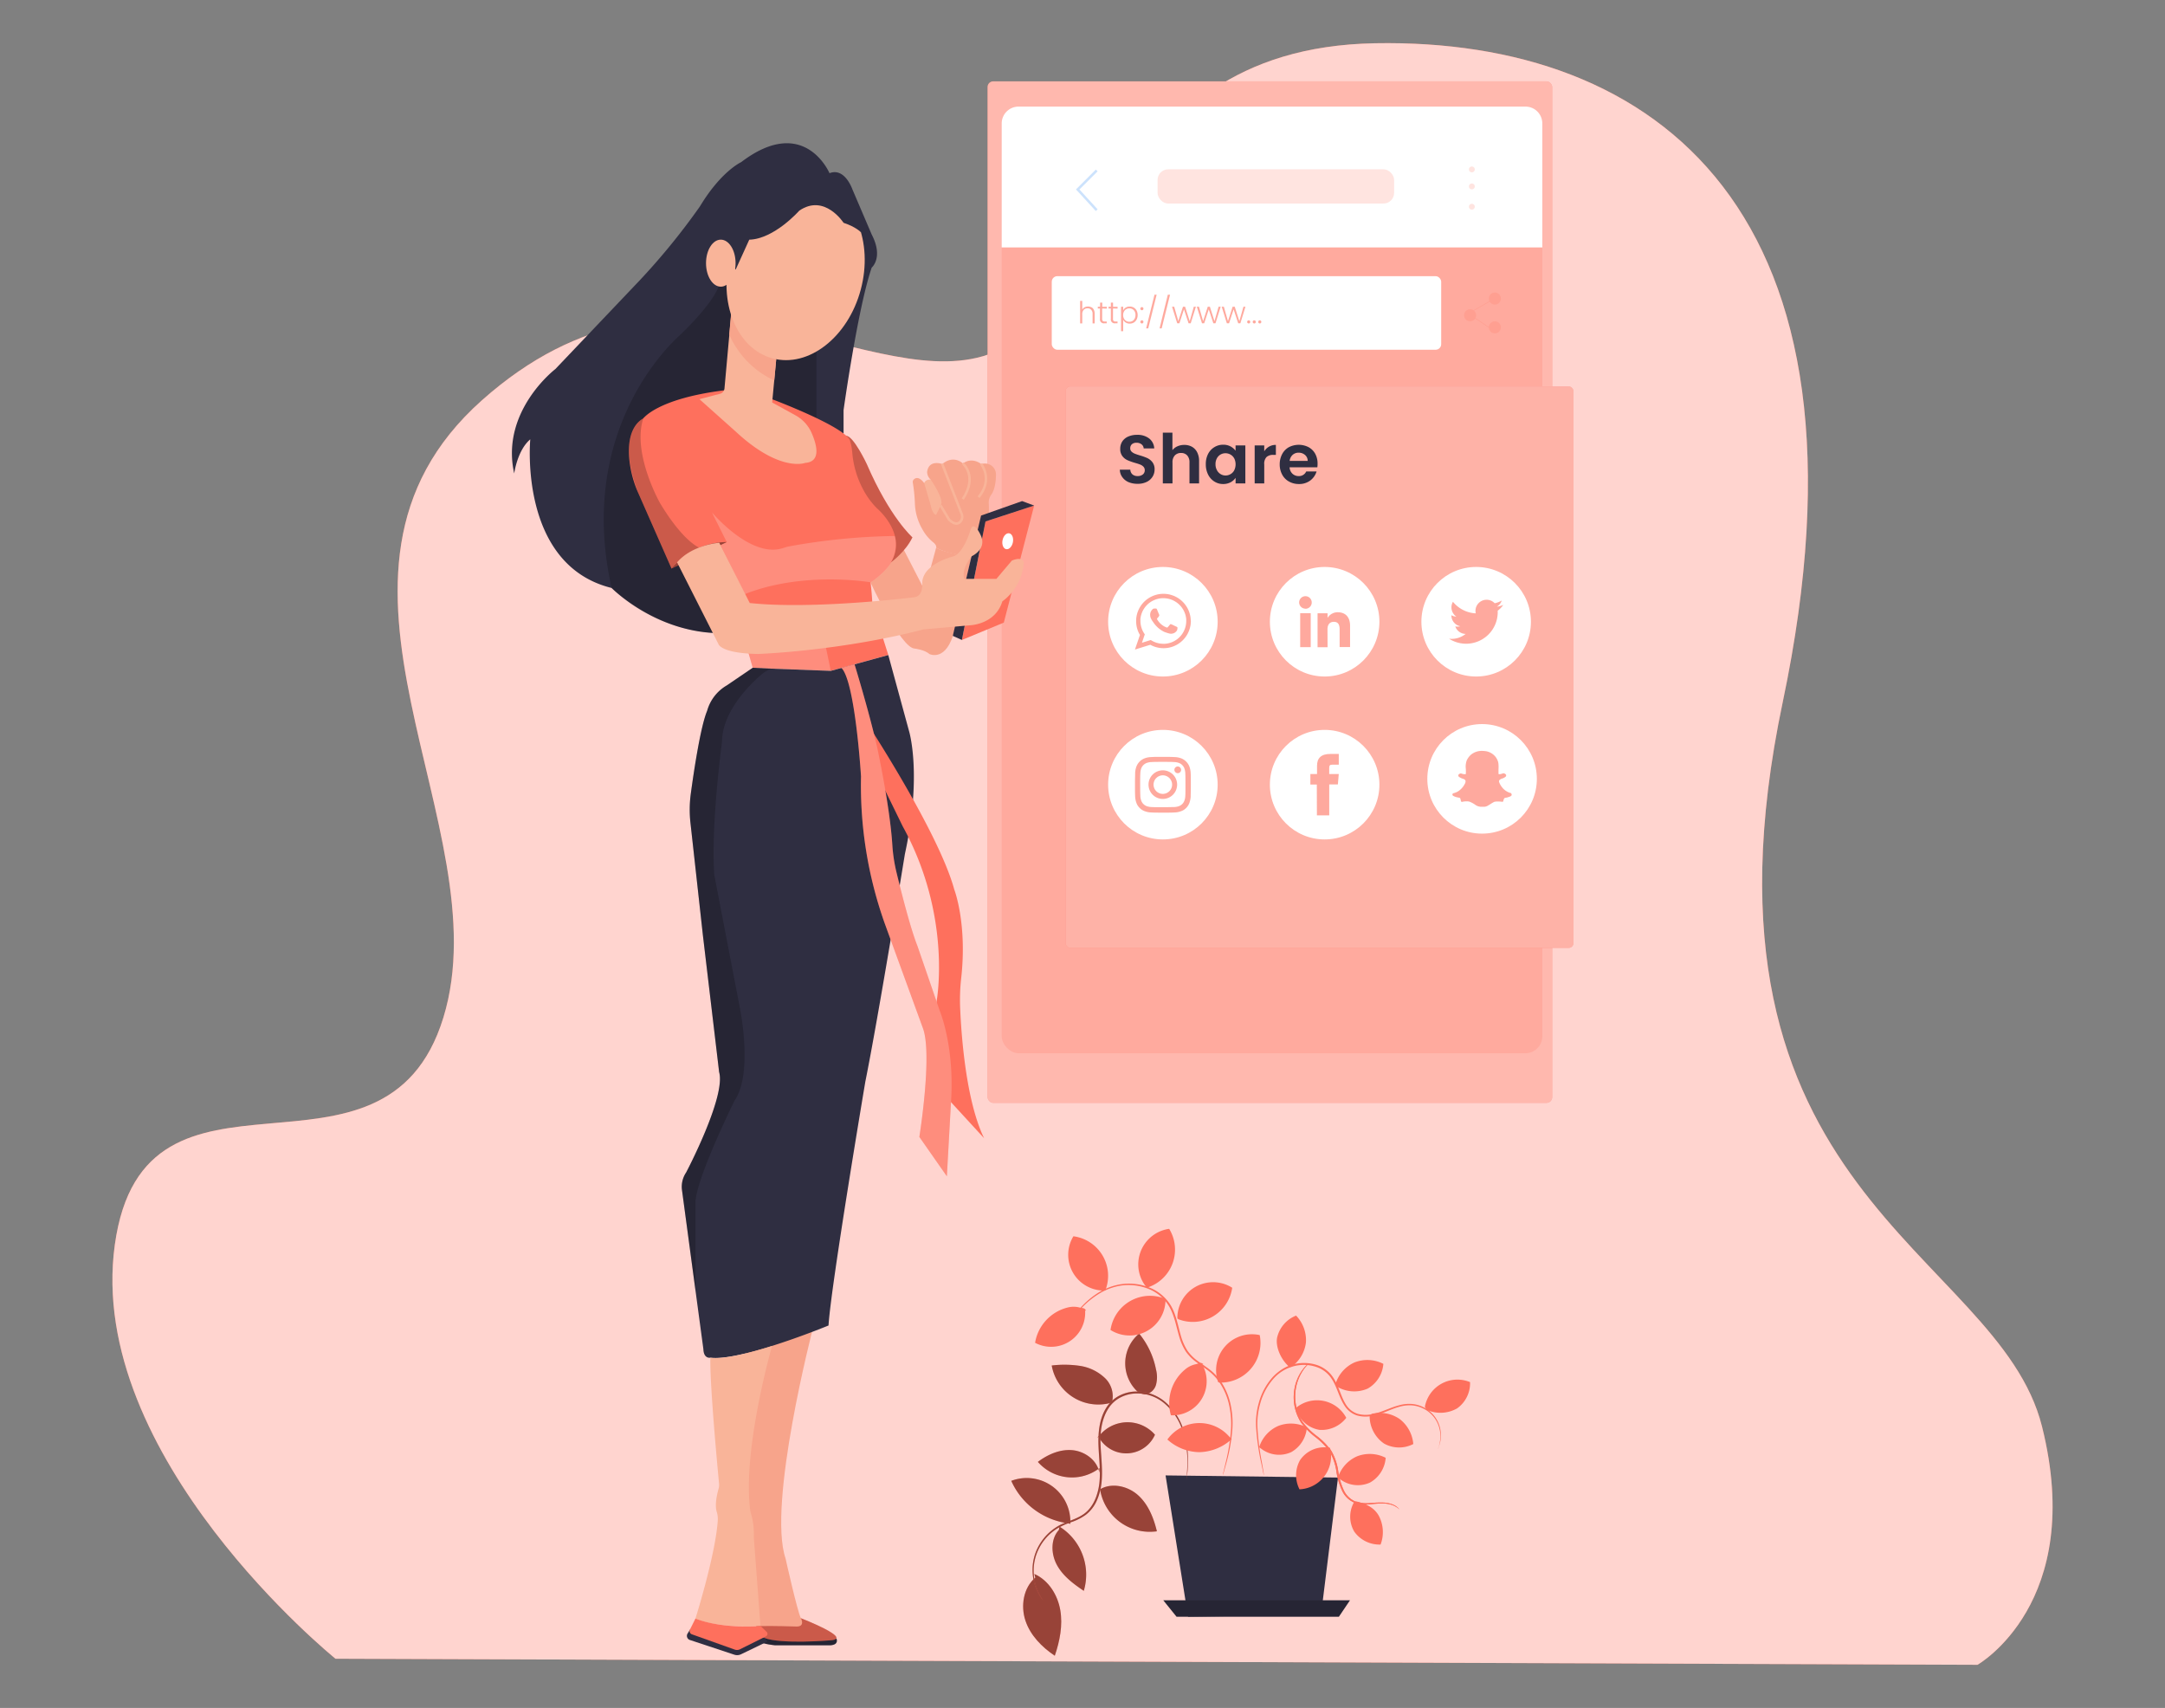  <!DOCTYPE svg PUBLIC "-//W3C//DTD SVG 1.1//EN" "http://www.w3.org/Graphics/SVG/1.1/DTD/svg11.dtd">
<svg id="e106b807-45cb-4ead-a64e-d92572e06d5d" data-name="Layer 1" xmlns="http://www.w3.org/2000/svg" width="865.76" height="682.89" viewBox="0 0 865.76 682.89">
<rect x="0" y="0" width="865.76" height="682.89" fill="#808080" stroke="none"/>
<defs>
<style xmlns="http://www.w3.org/1999/xhtml">*, ::after, ::before { box-sizing: border-box; }
img, svg { vertical-align: middle; }
</style>
<style xmlns="http://www.w3.org/1999/xhtml">*, body, html { -webkit-font-smoothing: antialiased; }
img, svg { max-width: 100%; }
</style>
</defs>
<path d="M134.16,663.21s-100-80.74-88.25-165.51,107.86-14.13,131.39-90.84S114.09,229.94,192.76,160,344,156.57,393,142.44,438.12,19.31,549.9,17.29s204.44,66.61,163,263.42,86,219,103.68,289.65-25.8,95.28-25.8,95.28Z" fill="#fe705d" data-primary="true"/>
<path d="M134.16,663.21s-100-80.74-88.25-165.51,107.86-14.13,131.39-90.84S114.09,229.94,192.76,160,344,156.57,393,142.44,438.12,19.31,549.9,17.29s204.44,66.61,163,263.42,86,219,103.68,289.65-25.8,95.28-25.8,95.28Z" fill="#fff" opacity="0.7"/>
<rect x="394.92" y="32.52" width="225.79" height="408.44" rx="2.28" fill="#fe705d" data-primary="true"/>
<rect x="394.92" y="32.52" width="225.79" height="408.44" rx="2.28" fill="#fff" opacity="0.5"/>
<rect x="400.56" y="42.61" width="216.22" height="378.52" rx="6.85" fill="#fe705d" opacity="0.19" data-primary="true"/>
<rect x="426.12" y="154.49" width="203.09" height="224.51" rx="1.93" fill="#fe705d" data-primary="true"/>
<rect x="426.12" y="154.49" width="203.09" height="224.51" rx="1.93" fill="#fff" opacity="0.46"/>
<path d="M407.33,42.61H610a6.76,6.76,0,0,1,6.76,6.76V98.93a0,0,0,0,1,0,0H400.56a0,0,0,0,1,0,0V49.38A6.76,6.76,0,0,1,407.33,42.61Z" fill="#fff"/>
<rect x="420.59" y="110.42" width="155.73" height="29.42" rx="2.23" fill="#fff"/>
<circle cx="587.88" cy="126.05" r="2.42" fill="#fe705d" opacity="0.19" data-primary="true"/>
<circle cx="597.78" cy="119.37" r="2.42" fill="#fe705d" opacity="0.19" data-primary="true"/>
<circle cx="597.78" cy="130.88" r="2.42" fill="#fe705d" opacity="0.19" data-primary="true"/>
<g opacity="0.19">
<polygon points="589.41 124.24 589.28 124.02 595.6 120.4 595.73 120.62 589.41 124.24" fill="#fe705d" data-primary="true"/>
</g>
<g opacity="0.19">
<polygon points="595.3 130.99 589.89 127.36 590.03 127.15 595.44 130.78 595.3 130.99" fill="#fe705d" data-primary="true"/>
</g>
<path d="M451.34,192.79a5.92,5.92,0,0,1-2.53-2,5.19,5.19,0,0,1-1-3H452a2.62,2.62,0,0,0,.84,1.87,3,3,0,0,0,2.06.68,3.17,3.17,0,0,0,2.11-.64,2.1,2.1,0,0,0,.77-1.69,2,2,0,0,0-.52-1.4,3.74,3.74,0,0,0-1.3-.86c-.52-.21-1.24-.44-2.15-.7a22.13,22.13,0,0,1-3-1.08,5.26,5.26,0,0,1-2-1.62,4.58,4.58,0,0,1-.84-2.89,5.22,5.22,0,0,1,.85-3,5.42,5.42,0,0,1,2.39-1.93,8.62,8.62,0,0,1,3.51-.67,7.58,7.58,0,0,1,4.8,1.44,5.33,5.33,0,0,1,2.05,4h-4.22a2.22,2.22,0,0,0-.84-1.63,3.14,3.14,0,0,0-2.07-.64,2.65,2.65,0,0,0-1.79.57,2.11,2.11,0,0,0-.68,1.68,1.72,1.72,0,0,0,.51,1.27,3.87,3.87,0,0,0,1.26.82c.5.21,1.21.45,2.13.73a22.7,22.7,0,0,1,3,1.09,5.61,5.61,0,0,1,2,1.65,4.61,4.61,0,0,1,.84,2.88,5.36,5.36,0,0,1-.79,2.84,5.61,5.61,0,0,1-2.33,2.1,7.94,7.94,0,0,1-3.64.78A9.22,9.22,0,0,1,451.34,192.79Z" fill="#2f2e41" data-secondary="true"/>
<path d="M476.65,178.63a5.28,5.28,0,0,1,2.09,2.22,7.53,7.53,0,0,1,.76,3.52v8.91h-3.84V184.9a4,4,0,0,0-.9-2.79,3.25,3.25,0,0,0-2.47-1,3.33,3.33,0,0,0-2.51,1,3.92,3.92,0,0,0-.91,2.79v8.38H465V173h3.84v7a5,5,0,0,1,2-1.55,6.58,6.58,0,0,1,2.74-.56A6.21,6.21,0,0,1,476.65,178.63Z" fill="#2f2e41" data-secondary="true"/>
<path d="M483.07,181.55a6.78,6.78,0,0,1,2.5-2.74,6.62,6.62,0,0,1,3.52-1,6.15,6.15,0,0,1,3,.69,6.08,6.08,0,0,1,2,1.72V178.1H498v15.18H494.1v-2.22a5.72,5.72,0,0,1-2,1.77,6.33,6.33,0,0,1-3,.7,6.42,6.42,0,0,1-3.49-1,6.9,6.9,0,0,1-2.5-2.78,9,9,0,0,1-.92-4.13A8.82,8.82,0,0,1,483.07,181.55Zm10.48,1.74a3.76,3.76,0,0,0-1.48-1.53,3.9,3.9,0,0,0-2-.54,3.83,3.83,0,0,0-3.43,2,4.72,4.72,0,0,0-.57,2.37,4.84,4.84,0,0,0,.57,2.4,4,4,0,0,0,1.48,1.58,3.79,3.79,0,0,0,1.95.55,3.9,3.9,0,0,0,2-.54,3.76,3.76,0,0,0,1.48-1.53,5.51,5.51,0,0,0,0-4.8Z" fill="#2f2e41" data-secondary="true"/>
<path d="M507.49,178.57a5.31,5.31,0,0,1,2.72-.69v4h-1a3.87,3.87,0,0,0-2.73.85,3.91,3.91,0,0,0-.92,3v7.56h-3.83V178.1h3.83v2.36A5.32,5.32,0,0,1,507.49,178.57Z" fill="#2f2e41" data-secondary="true"/>
<path d="M526.79,186.84h-11.1a3.76,3.76,0,0,0,1.16,2.58,3.53,3.53,0,0,0,2.49.93,3.13,3.13,0,0,0,3-1.84h4.14a7,7,0,0,1-2.52,3.61,7.39,7.39,0,0,1-4.58,1.41,7.9,7.9,0,0,1-3.93-1,6.71,6.71,0,0,1-2.71-2.75,8.44,8.44,0,0,1-1-4.11,8.61,8.61,0,0,1,1-4.14,6.76,6.76,0,0,1,2.69-2.74,8.62,8.62,0,0,1,7.85,0,6.65,6.65,0,0,1,2.66,2.65,8,8,0,0,1,.94,3.93A9.41,9.41,0,0,1,526.79,186.84Zm-3.86-2.57a3.05,3.05,0,0,0-1.07-2.37,3.78,3.78,0,0,0-2.55-.9,3.47,3.47,0,0,0-2.4.87,3.78,3.78,0,0,0-1.19,2.4Z" fill="#2f2e41" data-secondary="true"/>
<circle cx="465.03" cy="248.59" r="21.9" fill="#fff"/>
<circle cx="529.71" cy="248.59" r="21.9" fill="#fff"/>
<circle cx="590.3" cy="248.59" r="21.9" fill="#fff"/>
<circle cx="465.03" cy="313.73" r="21.9" fill="#fff"/>
<circle cx="529.71" cy="313.73" r="21.9" fill="#fff"/>
<circle cx="592.67" cy="311.41" r="21.9" fill="#fff"/>
<polyline points="438.56 68.15 430.96 75.75 438.56 84.03" fill="none" stroke="#0071f2" stroke-miterlimit="10" opacity="0.2"/>
<rect x="462.9" y="67.7" width="94.59" height="13.68" rx="4.24" fill="#fe705d" opacity="0.19" data-primary="true"/>
<circle cx="588.58" cy="67.74" r="1.17" fill="#fe705d" opacity="0.19" data-primary="true"/>
<circle cx="588.58" cy="74.54" r="1.17" fill="#fe705d" opacity="0.19" data-primary="true"/>
<circle cx="588.58" cy="82.65" r="1.17" fill="#fe705d" opacity="0.19" data-primary="true"/>
<g opacity="0.6">
<path d="M476.17,248a10.93,10.93,0,0,0-21.84-.2v.48a10.78,10.78,0,0,0,1.52,5.61l-2,5.82L460,257.8a10.92,10.92,0,0,0,16.21-9.49A1.41,1.41,0,0,0,476.17,248Zm-10.92,9.4a9.15,9.15,0,0,1-5.07-1.51L456.65,257l1.14-3.38a9.12,9.12,0,0,1-1.74-5.35,6.61,6.61,0,0,1,0-.89,9.2,9.2,0,0,1,18.31.18v.71A9.13,9.13,0,0,1,465.25,257.42Z" fill="#fe705d" fill-rule="evenodd" data-primary="true"/>
<path d="M470.26,250.49c-.28-.14-1.58-.78-1.84-.87s-.41-.13-.6.14a12.1,12.1,0,0,1-.85,1,.44.44,0,0,1-.58.07,7,7,0,0,1-2.15-1.32,7.76,7.76,0,0,1-1.49-1.84.4.4,0,0,1,.1-.54h0c.13-.12.27-.31.4-.46l.11-.14a3.07,3.07,0,0,0,.17-.31.55.55,0,0,0,0-.47c-.07-.13-.61-1.44-.83-2s-.45-.44-.61-.44h-.51a1,1,0,0,0-.72.34,2.94,2.94,0,0,0-.93,2.21,3.51,3.51,0,0,0,.13.91,5.88,5.88,0,0,0,1,1.84,11.07,11.07,0,0,0,4.57,4.06c2.73,1,2.73.69,3.23.65a2.66,2.66,0,0,0,1.8-1.26,2.3,2.3,0,0,0,.16-1.27A1.42,1.42,0,0,0,470.26,250.49Z" fill="#fe705d" fill-rule="evenodd" data-primary="true"/>
</g>
<path d="M526.62,326h4.93V313.63H535l.36-4.15h-3.82v-2.36c0-1,.21-1.37,1.15-1.37h2.67v-4.3H532c-3.68,0-5.33,1.63-5.33,4.73v3.3H524v4.2h2.58Z" fill="#fe705d" opacity="0.6" data-primary="true"/>
<g opacity="0.6">
<path d="M465,304.62c3,0,3.32,0,4.5.07a6.13,6.13,0,0,1,2,.38,3.73,3.73,0,0,1,2.1,2.11,6.41,6.41,0,0,1,.39,2c.05,1.18.06,1.52.06,4.5s0,3.33-.06,4.5a5.9,5.9,0,0,1-.39,2,3.49,3.49,0,0,1-.83,1.29,3.59,3.59,0,0,1-1.27.83,6.13,6.13,0,0,1-2,.38c-1.18,0-1.53.06-4.5.06s-3.32,0-4.5-.06a6.13,6.13,0,0,1-2-.38,3.71,3.71,0,0,1-2.11-2.12,6.13,6.13,0,0,1-.38-2c-.05-1.17-.07-1.53-.07-4.5s0-3.32.07-4.5a6.13,6.13,0,0,1,.38-2,3.77,3.77,0,0,1,2.11-2.11,6.13,6.13,0,0,1,2-.38c1.18-.06,1.53-.07,4.5-.07m0-2c-3,0-3.41,0-4.59.08a8.09,8.09,0,0,0-2.71.51,5.73,5.73,0,0,0-3.25,3.26,8,8,0,0,0-.52,2.7c0,1.19-.06,1.56-.06,4.59s0,3.4.06,4.59a8.29,8.29,0,0,0,.52,2.7,5.4,5.4,0,0,0,1.29,2,5.33,5.33,0,0,0,2,1.28,7.86,7.86,0,0,0,2.71.52c1.18.06,1.57.07,4.59.07s3.4,0,4.59-.07a7.85,7.85,0,0,0,2.7-.52,5.25,5.25,0,0,0,2-1.28,5.4,5.4,0,0,0,1.29-2,8.62,8.62,0,0,0,.52-2.7c0-1.19.06-1.57.06-4.59s0-3.4-.06-4.59a8.57,8.57,0,0,0-.52-2.7,5.75,5.75,0,0,0-3.26-3.26,8.08,8.08,0,0,0-2.7-.51c-1.19-.06-1.57-.08-4.59-.08" fill="#fe705d" data-primary="true"/>
<path d="M465,308a5.72,5.72,0,1,0,5.72,5.71A5.71,5.71,0,0,0,465,308h0m0,9.42a3.71,3.71,0,1,1,3.71-3.71,3.71,3.71,0,0,1-3.71,3.71h0" fill="#fe705d" data-primary="true"/>
<path d="M472.31,307.8a1.34,1.34,0,1,1-2.68,0,1.33,1.33,0,0,1,1.33-1.34h0a1.34,1.34,0,0,1,1.34,1.32" fill="#fe705d" data-primary="true"/>
</g>
<path d="M579.47,255.38a12.63,12.63,0,0,0,19.44-11.21,9.16,9.16,0,0,0,2.22-2.3,9,9,0,0,1-2.55.7,4.5,4.5,0,0,0,1.95-2.46,8.87,8.87,0,0,1-2.82,1.08,4.45,4.45,0,0,0-7.57,4.05,12.56,12.56,0,0,1-9.12-4.63,4.43,4.43,0,0,0,1.37,5.92,4.53,4.53,0,0,1-2-.55,4.44,4.44,0,0,0,3.56,4.41,4.49,4.49,0,0,1-2,.07,4.45,4.45,0,0,0,4.15,3A8.94,8.94,0,0,1,579.47,255.38Z" fill="#fe705d" opacity="0.6" data-primary="true"/>
<g opacity="0.6">
<rect x="519.93" y="245.18" width="4.21" height="13.57" fill="#fe705d" data-primary="true"/>
<path d="M522,243.41a2.52,2.52,0,1,0-2.49-2.55v0a2.51,2.51,0,0,0,2.49,2.5Z" fill="#fe705d" data-primary="true"/>
<path d="M530.85,251.63c0-1.91.88-3,2.56-3s2.29,1.09,2.29,3v7.09h4.18V250.2c0-3.64-2-5.4-4.94-5.4a4.71,4.71,0,0,0-4.06,2.25v-1.84h-4v13.58h4Z" fill="#fe705d" data-primary="true"/>
</g>
<path d="M604.48,317.24h0a2.87,2.87,0,0,0-.76-.27h0a6.62,6.62,0,0,1-3.13-2.28,6.85,6.85,0,0,1-1.06-1.88h0a.87.87,0,0,1,0-.8h0a2.19,2.19,0,0,1,1.07-.69h0a4.18,4.18,0,0,0,1.45-.75h0a.79.79,0,0,0,.21-.27.17.17,0,0,0,0-.1.5.5,0,0,0,0-.38h0a1.11,1.11,0,0,0-.5-.48h0a1,1,0,0,0-.88-.08h0a6.25,6.25,0,0,1-.77.23h0a1.87,1.87,0,0,1-.88,0,.67.67,0,0,0,0-.2h0v-1.64h0a14.43,14.43,0,0,0-.06-2.63h0a5.86,5.86,0,0,0-2.47-3.66,6.16,6.16,0,0,0-3-1.07h0a10,10,0,0,0-1.1-.06,6.78,6.78,0,0,0-4.12,1.32,6.56,6.56,0,0,0-2,2.63h0a7.43,7.43,0,0,0-.32,3.21h0a16.48,16.48,0,0,1,0,2.11h0a2.86,2.86,0,0,1-1,0h0a5.26,5.26,0,0,1-.8-.23h0a1,1,0,0,0-.79.18h0a.77.77,0,0,0-.42.64v.06h0a.74.74,0,0,0,.26.43l.28.2h0a6.92,6.92,0,0,0,1.63.7h0a1.23,1.23,0,0,1,.73.7,2,2,0,0,1-.3,1.25h0a7.71,7.71,0,0,1-2.46,2.83,6.33,6.33,0,0,1-1.81.83h0a1,1,0,0,0-.65.37v.07a.55.55,0,0,0,.1.51.9.9,0,0,0,.27.21h0a5.94,5.94,0,0,0,1.69.58h0a7.09,7.09,0,0,1,1,.25l.1.3c.1.29.15.64.25,1a.31.31,0,0,0,.24.2.53.53,0,0,0,.39,0h0a6.57,6.57,0,0,1,2.65-.09h0a10.51,10.51,0,0,1,2.49,1.34h0a4.12,4.12,0,0,0,2,.73h0a15.69,15.69,0,0,0,1.68,0h0a3,3,0,0,0,1.33-.46h0c.9-.5,1.7-1.12,2.57-1.51h0a4.29,4.29,0,0,1,1-.12h0a14.28,14.28,0,0,1,2.17.11h.07a.4.4,0,0,0,.26-.14.35.35,0,0,0,.07-.15h0v-.06a3.09,3.09,0,0,1,.41-1.07A.67.67,0,0,1,602,319h0a8.44,8.44,0,0,0,1.72-.48h0a1.56,1.56,0,0,0,.71-.47h0a.51.51,0,0,0-.13-.69h0Z" fill="#fe705d" fill-rule="evenodd" opacity="0.6" data-primary="true"/>
<g opacity="0.6">
<path d="M436.45,122.83a2.23,2.23,0,0,1,.95,1,3.32,3.32,0,0,1,.34,1.58v3.89h-.83v-3.79a2.27,2.27,0,0,0-.55-1.65,1.9,1.9,0,0,0-1.47-.58,2.06,2.06,0,0,0-1.54.61,2.53,2.53,0,0,0-.57,1.79v3.62h-.85v-9h.85v3.49a2.23,2.23,0,0,1,.93-.92,3.05,3.05,0,0,1,2.74,0Z" fill="#fe705d" data-primary="true"/>
<path d="M440.74,123.35v4.12a1.14,1.14,0,0,0,.23.84,1.09,1.09,0,0,0,.81.23h.78v.73h-.91a1.55,1.55,0,0,1-1.78-1.8v-4.12H439v-.72h.92V121h.87v1.66h1.82v.72Z" fill="#fe705d" data-primary="true"/>
<path d="M445.07,123.35v4.12a1.14,1.14,0,0,0,.23.84,1.09,1.09,0,0,0,.81.23h.78v.73H446a1.55,1.55,0,0,1-1.78-1.8v-4.12h-.92v-.72h.92V121h.87v1.66h1.82v.72Z" fill="#fe705d" data-primary="true"/>
<path d="M450.13,123a2.92,2.92,0,0,1,1.64-.44,3.16,3.16,0,0,1,1.62.42,2.89,2.89,0,0,1,1.13,1.19,3.78,3.78,0,0,1,.41,1.79,3.85,3.85,0,0,1-.41,1.8,3,3,0,0,1-1.13,1.21,3.16,3.16,0,0,1-1.62.42,3,3,0,0,1-1.63-.44,2.7,2.7,0,0,1-1-1.12v4.6h-.84v-9.78h.84v1.46A2.71,2.71,0,0,1,450.13,123Zm3.61,1.53a2.3,2.3,0,0,0-.88-.92,2.5,2.5,0,0,0-1.26-.31,2.43,2.43,0,0,0-1.25.33,2.35,2.35,0,0,0-.89.93,2.94,2.94,0,0,0-.33,1.41,2.88,2.88,0,0,0,.33,1.41,2.31,2.31,0,0,0,.89.94,2.43,2.43,0,0,0,1.25.33,2.51,2.51,0,0,0,1.26-.32,2.29,2.29,0,0,0,.88-.94,3,3,0,0,0,.33-1.43A2.93,2.93,0,0,0,453.74,124.51Z" fill="#fe705d" data-primary="true"/>
<path d="M456.2,123.86a.61.61,0,0,1-.18-.45.61.61,0,0,1,.62-.62.57.57,0,0,1,.43.18.59.59,0,0,1,.18.44.61.61,0,0,1-.18.45.57.57,0,0,1-.43.18A.59.59,0,0,1,456.2,123.86Zm0,5.29a.61.61,0,0,1-.18-.45.61.61,0,0,1,.62-.62.57.57,0,0,1,.43.18.59.59,0,0,1,.18.44.61.61,0,0,1-.18.45.57.57,0,0,1-.43.18A.59.59,0,0,1,456.2,129.15Z" fill="#fe705d" data-primary="true"/>
<path d="M462.53,117.84l-3.36,13.45h-.84l3.34-13.45Z" fill="#fe705d" data-primary="true"/>
<path d="M467.89,117.84l-3.35,13.45h-.84L467,117.84Z" fill="#fe705d" data-primary="true"/>
<path d="M478.23,122.63l-2.08,6.64h-.85l-1.84-5.57-1.83,5.57h-.87l-2.08-6.64h.87l1.65,5.78,1.86-5.78h.85l1.84,5.79,1.64-5.79Z" fill="#fe705d" data-primary="true"/>
<path d="M488.14,122.63l-2.08,6.64h-.85l-1.84-5.57-1.83,5.57h-.87l-2.08-6.64h.87l1.65,5.78,1.86-5.78h.85l1.84,5.79,1.64-5.79Z" fill="#fe705d" data-primary="true"/>
<path d="M498.05,122.63,496,129.27h-.85l-1.84-5.57-1.83,5.57h-.87l-2.07-6.64h.86l1.65,5.78,1.86-5.78h.85l1.84,5.79,1.64-5.79Z" fill="#fe705d" data-primary="true"/>
<path d="M498.91,129.15a.61.61,0,0,1-.18-.45.61.61,0,0,1,.62-.62.57.57,0,0,1,.43.18.59.59,0,0,1,.18.44.61.61,0,0,1-.18.45.57.57,0,0,1-.43.18A.59.59,0,0,1,498.91,129.15Z" fill="#fe705d" data-primary="true"/>
<path d="M501.12,129.15a.6.6,0,0,1-.17-.45.58.58,0,0,1,.17-.44.61.61,0,0,1,.45-.18.6.6,0,0,1,.6.62.6.6,0,0,1-.17.45.58.58,0,0,1-.43.18A.61.61,0,0,1,501.12,129.15Z" fill="#fe705d" data-primary="true"/>
<path d="M503.34,129.15a.61.61,0,0,1-.18-.45.59.59,0,0,1,.18-.44.57.57,0,0,1,.44-.18.58.58,0,0,1,.43.18.59.59,0,0,1,.18.44.61.61,0,0,1-.18.45.58.58,0,0,1-.43.18A.57.57,0,0,1,503.34,129.15Z" fill="#fe705d" data-primary="true"/>
</g>
<path d="M334.49,655.17s1.15,2.39-2.36,2.67h-22.2s-4.36-.38-6.46-1.52l4.77-4.1Z" fill="#2f2e41" data-secondary="true"/>
<path d="M334.49,655.17s1.15,2.39-2.36,2.67h-22.2s-4.36-.38-6.46-1.52l4.77-4.1Z" opacity="0.2"/>
<path d="M320.26,647s21.28,8.22,11.8,8.85c0,0-19.6,1.69-26.56-1l-5.9-8.85Z" fill="#fe705d" data-primary="true"/>
<path d="M320.26,647s21.28,8.22,11.8,8.85c0,0-19.6,1.69-26.56-1l-5.9-8.85Z" opacity="0.2"/>
<path d="M314.14,623.14S318.78,644,320.26,647c0,0,2.1,3.68-2.32,3.32,0,0-9.67-.3-13.79-.16l-12.77-20.44L296,569.61,298.76,531H325.1S306.77,601.43,314.14,623.14Z" fill="#f7a48b"/>
<path d="M306.91,656.32l-10.56,5.1a3.61,3.61,0,0,1-2.7.18l-17.78-5.89a1.73,1.73,0,0,1-.94-2.53l1-1.62,29.6,3.19Z" fill="#2f2e41" data-secondary="true"/>
<path d="M331.71,69.25s-10-23.7-35.33-4.42c0,0-8,3.61-16.47,17.67a271.35,271.35,0,0,1-26.5,32.12l-31.32,32.93S200,164.41,205.63,189.31c0,0,1.2-9.24,6.42-13.65,0,0-4.82,50.19,32.53,59.43,0,0,17.85,18.07,43.66,18.07l49.09-79.91V164s5.63-40.55,11.25-57c0,0,4.82-4,0-13.25l-7.76-18.15S337.78,66.84,331.71,69.25Z" fill="#2f2e41" data-secondary="true"/>
<path d="M288.24,253.16s-1.88-31.52,3.41-50.09,4.65-86.59,4.65-86.59l-5.68-7.65-3.27,5.69s-1.05,4.68-11.86,15.92q-2,2.09-4.13,4.05c-6.5,6-40.25,40.52-26.78,100.6A65.19,65.19,0,0,0,288.24,253.16Z" opacity="0.2"/>
<polygon points="326.48 140.55 326.48 169.31 308.79 160.93 308.28 134.18 326.48 140.55" opacity="0.2"/>
<path d="M374.35,219l-4.61,17L361,219l-12.91,13.85s12.18,26.48,17.77,26.48c0,0,3.89.47,5.83,2.18,0,0,6.8,3.4,10-9.47l6.83-29.59S378.48,221.4,374.35,219Z" fill="#f7a48b"/>
<path d="M388.47,222.42s7.77-6.59,6.92-21.16a5.36,5.36,0,0,1,1-3.46c.84-1.16,1.83-3.49,1.89-8a4.37,4.37,0,0,0-3.85-4.44,5.51,5.51,0,0,0-2.06.17s-3.64-3-7.29-.2c0,0-3.64-3.65-8.26.2,0,0-5.34-2-6.07,3.11a4.15,4.15,0,0,0,1.46,3.16s-2.07.27-2.6,1.43c0,0-2.09-3.26-4.07-1.65a1.46,1.46,0,0,0-.52,1.38,67.21,67.21,0,0,1,.83,8.09,21.87,21.87,0,0,0,3,10.57,17.25,17.25,0,0,0,4.2,5.11s1.62,1.12,1.3,2.28C374.35,219,378.39,221.61,388.47,222.42Z" fill="#f7a48b"/>
<polygon points="401.41 248.94 413.55 202.14 394.09 208.5 384.65 255.88 401.41 248.94" fill="#fe705d" data-primary="true"/>
<polygon points="408.73 200.35 413.55 202.14 394.09 208.5 384.65 255.88 381.01 254.24 392.32 206.14 408.73 200.35" fill="#2f2e41" data-secondary="true"/>
<ellipse cx="402.94" cy="216.38" rx="3.23" ry="2.11" transform="translate(114.49 571.31) rotate(-79.13)" fill="#fff"/>
<polygon points="352.46 253.16 355.22 261.89 332.21 268.2 301.03 267.05 298.22 257.24 352.46 253.16" fill="#fe705d" data-primary="true"/>
<polygon points="332.21 268.2 329.46 254.89 298.22 257.24 301.03 267.05 332.21 268.2" fill="#fff" opacity="0.2"/>
<path d="M272.69,475.61l5.41,40.26,3.17,23.53c.14,4.07,2.85,3.44,2.85,3.44,5.44.67,15.34-1.78,24.66-4.72,11.72-3.69,22.54-8.15,22.54-8.15.92-15.63,14.71-97.45,14.71-97.45,5.2-25.74,15.82-91,15.82-91,7-32.18,1.64-49.32,1.64-49.32l-8.27-30.29-23,6.32-23.94-.89L301,267l-10.41,7.08a17,17,0,0,0-7.81,10.12c-2.63,6.28-5.27,23.8-6.53,33.1a47.39,47.39,0,0,0-.15,11.66l5,45.16,6.47,54.52c2.81,9.83-13.21,40.18-13.21,40.18A10.19,10.19,0,0,0,272.69,475.61Z" fill="#2f2e41" data-secondary="true"/>
<path d="M272.69,475.61l5.41,40.26V481c.07-9.56,15.67-41,15.67-41,7.59-11,2-37.5,2-37.5l-10.14-52.71c-1.4-20.23,3.09-53.11,3.09-53.11,0-11.92,10.8-22.65,15.41-26.69a15.39,15.39,0,0,1,4.16-2.6L301,267l-10.41,7.08a17,17,0,0,0-7.81,10.12c-2.63,6.28-5.27,23.8-6.53,33.1a47.39,47.39,0,0,0-.15,11.66l5,45.16,6.47,54.52c2.81,9.83-13.21,40.18-13.21,40.18A10.19,10.19,0,0,0,272.69,475.61Z" opacity="0.2"/>
<path d="M393.53,455.09l-16-17.42-3-37.31s6.39-33.78-13.56-70L350.53,309l-4.21-20.51s29,44.11,35.28,67.16c0,0,5.27,13.63,2.74,35.73A78.36,78.36,0,0,0,384,404C384.57,416.5,386.64,440.91,393.53,455.09Z" fill="#fe705d" data-primary="true"/>
<path d="M372.17,191.76s5.67,7.92,4,10.38l-1.84,3.74s-1.47-.28-2.14-3.74l-2.6-8.95S369.88,191.6,372.17,191.76Z" fill="#f9b499"/>
<path d="M392.33,185.49s5,6-1,13.32" fill="none" stroke="#f9b499" stroke-miterlimit="10"/>
<path d="M385,185.29s6.15,5,0,14.25" fill="none" stroke="#f9b499" stroke-miterlimit="10"/>
<path d="M376.78,185.49l7.78,20a3,3,0,0,1-.7,3.28c-.86.76-2.23,1-4.33-1l-3.38-5.64" fill="none" stroke="#f9b499" stroke-miterlimit="10"/>
<path d="M356.27,224.85s5.79-4.12,8.6-10c0,0-9-7.87-18.27-29.34,0,0-5.29-11.26-8.23-11.26l-2,6.53,14.24,44.09Z" fill="#fe705d" data-primary="true"/>
<path d="M356.27,224.85s5.79-4.12,8.6-10c0,0-9-7.87-18.27-29.34,0,0-5.29-11.26-8.23-11.26l-2,6.53,14.24,44.09Z" opacity="0.2"/>
<path d="M308.9,159.68s28.64,10.75,31,16.44a23.19,23.19,0,0,1,.9,4.73,37.91,37.91,0,0,0,4.65,15.38,31.16,31.16,0,0,0,5.31,7.08s18.64,15.6-2.64,29.51c0,0,1.05,8.43.63,11.8H298.13L257.25,167.3s5.61-7.9,32.26-11.22Z" fill="#fe705d" data-primary="true"/>
<path d="M357.82,214.31s3.53,10.5-9.74,18.51c0,0-26.76-4.62-50.27,4.75l-10.18-20.63-2.93-12.08s14.9,17.84,27.69,14.49c1-.26,2-.67,3.06-.87A252.87,252.87,0,0,1,357.82,214.31Z" fill="#fff" opacity="0.2"/>
<path d="M310.4,143.64l-1.62,17.29,9.29,5.11a14.88,14.88,0,0,1,6.5,7.09c2.1,4.81,3.82,11.48-2.55,11.94,0,0-10.1,4-27.87-12.57l-14.46-12.9,8.21-2.15a2.42,2.42,0,0,0,1.81-2.14l3.09-34.24Z" fill="#f9b499"/>
<path d="M310.4,143.64l-.79,8.48a36.33,36.33,0,0,1-18-18.36l1.15-12.69Z" fill="#f7a48b"/>
<ellipse cx="318.15" cy="108.83" rx="35.68" ry="26.97" transform="translate(131.08 388.23) rotate(-75.08)" fill="#f9b499"/>
<path d="M344.28,92.87s-1.9-2.11-6.95-3.79c0,0-7.59-11.8-17.71-4.85,0,0-10,11.34-20,11.6l-5.45,12-5.91-12-.89,18.69-18.94-9.3,6.74-12.14L297.49,77.7,313.3,64.63l23.61,10.12S345.13,81.91,344.28,92.87Z" fill="#2f2e41" data-secondary="true"/>
<ellipse cx="288.24" cy="105.22" rx="5.91" ry="9.4" fill="#f9b499"/>
<polygon points="290.62 216.73 268.54 227.32 270.83 214.58 281.45 209.16 290.62 216.73" fill="#fe705d" data-primary="true"/>
<polygon points="290.62 216.73 268.54 227.32 270.83 214.58 281.45 209.16 290.62 216.73" opacity="0.4"/>
<path d="M290.62,216.73s-12.36-24.38-16.07-33.56c0,0-6.55-19.58-16.26-16.32,0,0-8.34,2.14-6.54,17.65a44.16,44.16,0,0,0,3.5,12.65l13.29,30.17A28.73,28.73,0,0,1,290.62,216.73Z" fill="#fe705d" data-primary="true"/>
<path d="M255.25,197.15l13.29,30.17A25.1,25.1,0,0,1,279.69,219s-6.38-2.28-15.74-17.82c0,0-11.28-19.92-6.7-33.89C257.25,167.3,245.85,172.28,255.25,197.15Z" opacity="0.2"/>
<path d="M270.76,224.85l16.55,32.69s.92,3.66,15.77,3.94c0,0,32.84-1.13,66.28-9.84L387.91,250s10.11-.28,12.92-9.56a21.09,21.09,0,0,0,8.58-15.55s-.43-2.57-4.78-.75l-6.18,7.31H385.66s-1.69-3.09,2.81-9c0,0,6.46-2.81,3.65-8.57,0,0-2.81-6.33-4.07-1.83,0,0-2.67,9-6.75,10.4,0,0-12.78,3-12.5,11,0,0,.42,4.77-3.09,5.34,0,0-40.4,5.05-65.9,2.31l-12.18-24.09S276.91,217.73,270.76,224.85Z" fill="#f9b499"/>
<path d="M341.72,265.59s5.81,18.93,9,33c0,0,5.16,23.78,6.12,39.32a63.57,63.57,0,0,0,1.64,10.81c2,8.3,5.65,22.63,8.35,29.4l9,26.13s5.9,14,4.49,36l-1.68,30.07-11-15.74s5.34-33.16,1.4-43.55l-15.17-41.59a164.69,164.69,0,0,1-9.56-59S342,272.42,336.44,267Z" fill="#fe705d" data-primary="true"/>
<path d="M341.72,265.59s5.81,18.93,9,33c0,0,5.16,23.78,6.12,39.32a63.57,63.57,0,0,0,1.64,10.81c2,8.3,5.65,22.63,8.35,29.4l9,26.13s5.9,14,4.49,36l-1.68,30.07-11-15.74s5.34-33.16,1.4-43.55l-15.17-41.59a164.69,164.69,0,0,1-9.56-59S342,272.42,336.44,267Z" fill="#fff" opacity="0.2"/>
<path d="M278.1,647.16c9.59,4.12,26,3,26,3l-2.65-35.4a30,30,0,0,0-1.36-10.33c-3.46-24.22,8.64-66.26,8.64-66.26-9.32,2.94-19.22,5.39-24.66,4.72-.27,10.5,2.88,44.14,3.48,50.36a5.24,5.24,0,0,1-.17,1.89c-1.47,5.19-1.19,7.95-.78,9.28a9.66,9.66,0,0,1,.43,3.46C286.15,621.63,278.1,647.16,278.1,647.16Z" fill="#f9b499"/>
<path d="M278.1,647.16l-2.2,4.4a1.36,1.36,0,0,0,.76,1.88l17.13,6.11a2.71,2.71,0,0,0,2.16-.13l10.35-5.17a1.1,1.1,0,0,0,.28-1.77l-2.43-2.37S289.41,651.52,278.1,647.16Z" fill="#fe705d" data-primary="true"/>
<g id="ab0d6bad-1306-47e9-9029-593194e08d7b" data-name="freepik--Plant--inject-88">
<polyline points="475.09 646.41 466.1 589.92 535.05 590.77 528.26 645.68" fill="#2f2e41" data-secondary="true"/>
<path d="M504.85,579.61a11.72,11.72,0,0,0,11.49,1,12.38,12.38,0,0,0,6.26-9.89,14,14,0,0,0-11.48-.57,13.8,13.8,0,0,0-7.6,8.5" fill="#fe705d" data-primary="true"/>
<path d="M536.37,591.77a11.74,11.74,0,0,0,11.49,1,12.38,12.38,0,0,0,6.26-9.9,14,14,0,0,0-11.49-.57,13.88,13.88,0,0,0-7.61,8.5" fill="#fe705d" data-primary="true"/>
<path d="M518.68,564.61a11.76,11.76,0,0,0,9,7.1,12.42,12.42,0,0,0,10.68-4.82A13.23,13.23,0,0,0,518.14,563" fill="#fe705d" data-primary="true"/>
<path d="M530.18,578.68a11.79,11.79,0,0,0-10.29,5.1,12.35,12.35,0,0,0-.23,11.7,13.23,13.23,0,0,0,12.61-13.82,14.05,14.05,0,0,0-.43-2.8" fill="#fe705d" data-primary="true"/>
<path d="M541.3,600.92a11.73,11.73,0,0,0,.27,11.49,12.35,12.35,0,0,0,10.51,5.15,14,14,0,0,0-.66-11.41c-1.81-3.31-5.07-4.93-9.16-5.86" fill="#fe705d" data-primary="true"/>
<path d="M559.62,603.53a7.83,7.83,0,0,0-2.73-1.73,11.58,11.58,0,0,0-3.73-.66,43.36,43.36,0,0,0-5.1.3,14.74,14.74,0,0,1-6.26-.55,9.55,9.55,0,0,1-5.17-5,27.79,27.79,0,0,1-2.22-7.62,22.44,22.44,0,0,0-2.66-7.83,28.3,28.3,0,0,0-5.84-5.93,28.45,28.45,0,0,1-5.58-5.65,18.8,18.8,0,0,1-2.78-12.93,18,18,0,0,1,3.39-8.34,12.39,12.39,0,0,1,1.65-1.82,3.91,3.91,0,0,1,.66-.56,3.86,3.86,0,0,1-.55.66,17.22,17.22,0,0,0-1.52,1.89,18.92,18.92,0,0,0-.29,20.77,28.5,28.5,0,0,0,5.49,5.48,27.68,27.68,0,0,1,6,6.09,22.34,22.34,0,0,1,2.75,8.08,27.78,27.78,0,0,0,2.14,7.47,9,9,0,0,0,4.77,4.72,14.43,14.43,0,0,0,6,.59,44,44,0,0,1,5.14-.18,11.21,11.21,0,0,1,3.83.8,6.41,6.41,0,0,1,2.07,1.34,3.28,3.28,0,0,1,.43.48C559.59,603.46,559.63,603.52,559.62,603.53Z" fill="#fe705d" data-primary="true"/>
<path d="M559.62,603.53a7.83,7.83,0,0,0-2.73-1.73,11.58,11.58,0,0,0-3.73-.66,43.36,43.36,0,0,0-5.1.3,14.74,14.74,0,0,1-6.26-.55,9.55,9.55,0,0,1-5.17-5,27.79,27.79,0,0,1-2.22-7.62,22.44,22.44,0,0,0-2.66-7.83,28.3,28.3,0,0,0-5.84-5.93,28.45,28.45,0,0,1-5.58-5.65,18.8,18.8,0,0,1-2.78-12.93,18,18,0,0,1,3.39-8.34,12.39,12.39,0,0,1,1.65-1.82,3.91,3.91,0,0,1,.66-.56,3.86,3.86,0,0,1-.55.66,17.22,17.22,0,0,0-1.52,1.89,18.92,18.92,0,0,0-.29,20.77,28.5,28.5,0,0,0,5.49,5.48,27.68,27.68,0,0,1,6,6.09,22.34,22.34,0,0,1,2.75,8.08,27.78,27.78,0,0,0,2.14,7.47,9,9,0,0,0,4.77,4.72,14.43,14.43,0,0,0,6,.59,44,44,0,0,1,5.14-.18,11.21,11.21,0,0,1,3.83.8,6.41,6.41,0,0,1,2.07,1.34,3.28,3.28,0,0,1,.43.48C559.59,603.46,559.63,603.52,559.62,603.53Z" fill="#fe705d" data-primary="true"/>
<path d="M428,609.32a17.45,17.45,0,0,0-23.61-17.23,29.09,29.09,0,0,0,23,17" fill="#fe705d" data-primary="true"/>
<path d="M423.43,611.72c-3.38,3.7-3.16,9.66-.75,14.06s6.56,7.5,10.72,10.29a22.63,22.63,0,0,0-9.74-25.7" fill="#fe705d" data-primary="true"/>
<path d="M439.77,594.36a20.09,20.09,0,0,0,22,18c.29,0,.57-.06.86-.1-1.31-5.43-3.48-10.88-7.67-14.56s-10.8-5.05-15.42-2" fill="#fe705d" data-primary="true"/>
<path d="M439.62,588.83c-.84-4.94-5.74-8.52-10.7-9s-9.9,1.67-13.89,4.68A18.08,18.08,0,0,0,439.68,587" fill="#fe705d" data-primary="true"/>
<path d="M414,630.8c-4.74,4-5.91,11.24-3.95,17.15s6.58,10.61,11.75,14.07c2-5.86,3.24-12.14,2.2-18.24s-4.73-12-10.38-14.46" fill="#fe705d" data-primary="true"/>
<path d="M438.89,575a14.54,14.54,0,0,1,20.22-3.8,14.24,14.24,0,0,1,2.75,2.45,12.56,12.56,0,0,1-22.68.57" fill="#fe705d" data-primary="true"/>
<path d="M444.69,560.76a18.93,18.93,0,0,1-23.6-12.62,18,18,0,0,1-.52-2.17,42.11,42.11,0,0,1,11.38.16,18.5,18.5,0,0,1,10.06,5,10.09,10.09,0,0,1,2.64,9.67" fill="#fe705d" data-primary="true"/>
<path d="M455.63,557.07a15.49,15.49,0,0,1-2.16-21.79,16.19,16.19,0,0,1,2.06-2.08,32.51,32.51,0,0,1,6.76,14.43,12,12,0,0,1,0,6,5.47,5.47,0,0,1-4.16,3.91" fill="#fe705d" data-primary="true"/>
<g opacity="0.4">
<path d="M428,609.32a17.45,17.45,0,0,0-23.61-17.23,29.09,29.09,0,0,0,23,17"/>
</g>
<g opacity="0.4">
<path d="M423.43,611.72c-3.38,3.7-3.16,9.66-.75,14.06s6.56,7.5,10.72,10.29a22.63,22.63,0,0,0-9.74-25.7"/>
</g>
<g opacity="0.4">
<path d="M439.77,594.36a20.09,20.09,0,0,0,22,18c.29,0,.57-.06.86-.1-1.31-5.43-3.48-10.88-7.67-14.56s-10.8-5.05-15.42-2"/>
</g>
<g opacity="0.4">
<path d="M439.62,588.83c-.84-4.94-5.74-8.52-10.7-9s-9.9,1.67-13.89,4.68A18.08,18.08,0,0,0,439.68,587"/>
</g>
<g opacity="0.4">
<path d="M414,630.8c-4.74,4-5.91,11.24-3.95,17.15s6.58,10.61,11.75,14.07c2-5.86,3.24-12.14,2.2-18.24s-4.73-12-10.38-14.46"/>
</g>
<g opacity="0.4">
<path d="M438.89,575a14.54,14.54,0,0,1,20.22-3.8,14.24,14.24,0,0,1,2.75,2.45,12.56,12.56,0,0,1-22.68.57"/>
</g>
<g opacity="0.4">
<path d="M444.69,560.76a18.93,18.93,0,0,1-23.6-12.62,18,18,0,0,1-.52-2.17,42.11,42.11,0,0,1,11.38.16,18.5,18.5,0,0,1,10.06,5,10.09,10.09,0,0,1,2.64,9.67"/>
</g>
<g opacity="0.4">
<path d="M455.63,557.07a15.49,15.49,0,0,1-2.16-21.79,16.19,16.19,0,0,1,2.06-2.08,32.51,32.51,0,0,1,6.76,14.43,12,12,0,0,1,0,6,5.47,5.47,0,0,1-4.16,3.91"/>
</g>
<path d="M474.54,591.74a1.21,1.21,0,0,1,0-.38,7.17,7.17,0,0,1,.07-1.14c0-1,.16-2.47.19-4.31a39.1,39.1,0,0,0-2.55-15.66,24,24,0,0,0-6.31-8.87,16.83,16.83,0,0,0-11.48-4.23,14.42,14.42,0,0,0-6.47,1.63,12.62,12.62,0,0,0-5,4.76c-2.5,4.14-3.13,9.31-2.88,14.36s.91,10.23.35,15.17a23.82,23.82,0,0,1-1.9,7,14.62,14.62,0,0,1-4.3,5.55,21.4,21.4,0,0,1-5.92,3,30.71,30.71,0,0,0-5.57,2.53,20.11,20.11,0,0,0-7.31,8,19.3,19.3,0,0,0-2.11,8.72,20.3,20.3,0,0,0,1.11,6.73,23.74,23.74,0,0,0,2.61,5.24,1.79,1.79,0,0,1-.26-.29,8.68,8.68,0,0,1-.66-.93,17.56,17.56,0,0,1-2-3.92,20.18,20.18,0,0,1-1.25-6.83,19.6,19.6,0,0,1,2.06-9,20.68,20.68,0,0,1,7.45-8.26c3.42-2.27,7.91-2.87,11.39-5.56s5.29-7.39,5.83-12.13-.18-9.85-.36-15.05.38-10.51,3-14.82a13.47,13.47,0,0,1,5.3-5,15,15,0,0,1,6.78-1.68,17.42,17.42,0,0,1,11.89,4.43,24.5,24.5,0,0,1,6.39,9.14,33.1,33.1,0,0,1,2.16,8.94,48.73,48.73,0,0,1,.19,6.94,33.59,33.59,0,0,1-.33,4.38,6.92,6.92,0,0,1-.14,1.12A1.2,1.2,0,0,1,474.54,591.74Z" fill="#fe705d" data-primary="true"/>
<g opacity="0.4">
<path d="M474.54,591.74a1.21,1.21,0,0,1,0-.38,7.17,7.17,0,0,1,.07-1.14c0-1,.16-2.47.19-4.31a39.1,39.1,0,0,0-2.55-15.66,24,24,0,0,0-6.31-8.87,16.83,16.83,0,0,0-11.48-4.23,14.42,14.42,0,0,0-6.47,1.63,12.62,12.62,0,0,0-5,4.76c-2.5,4.14-3.13,9.31-2.88,14.36s.91,10.23.35,15.17a23.82,23.82,0,0,1-1.9,7,14.62,14.62,0,0,1-4.3,5.55,21.4,21.4,0,0,1-5.92,3,30.71,30.71,0,0,0-5.57,2.53,20.11,20.11,0,0,0-7.31,8,19.3,19.3,0,0,0-2.11,8.72,20.3,20.3,0,0,0,1.11,6.73,23.74,23.74,0,0,0,2.61,5.24,1.79,1.79,0,0,1-.26-.29,8.68,8.68,0,0,1-.66-.93,17.56,17.56,0,0,1-2-3.92,20.18,20.18,0,0,1-1.25-6.83,19.6,19.6,0,0,1,2.06-9,20.68,20.68,0,0,1,7.45-8.26c3.42-2.27,7.91-2.87,11.39-5.56s5.29-7.39,5.83-12.13-.18-9.85-.36-15.05.38-10.51,3-14.82a13.47,13.47,0,0,1,5.3-5,15,15,0,0,1,6.78-1.68,17.42,17.42,0,0,1,11.89,4.43,24.5,24.5,0,0,1,6.39,9.14,33.1,33.1,0,0,1,2.16,8.94,48.73,48.73,0,0,1,.19,6.94,33.59,33.59,0,0,1-.33,4.38,6.92,6.92,0,0,1-.14,1.12A1.2,1.2,0,0,1,474.54,591.74Z"/>
</g>
<path d="M575,579.42a15.06,15.06,0,0,0,1-5,12.59,12.59,0,0,0-1.35-5.84A12.17,12.17,0,0,0,569,563.1a12.41,12.41,0,0,0-4.43-1.19,14.6,14.6,0,0,0-5,.57c-3.37.89-6.72,2.87-10.72,3.6a12.63,12.63,0,0,1-6.2-.14,9.34,9.34,0,0,1-5.07-4.05c-2.42-3.73-3.09-8.43-6-11.86a11.65,11.65,0,0,0-5.44-3.56,15.4,15.4,0,0,0-6.36-.65,16.24,16.24,0,0,0-10.58,5.5A24.78,24.78,0,0,0,504,561a29.36,29.36,0,0,0-1.17,9.64,102.8,102.8,0,0,0,1.79,14.09l.65,3.82a5.48,5.48,0,0,0,.15,1,1.93,1.93,0,0,1,0,.34,1,1,0,0,0-.1-.33l-.23-1c-.18-.93-.45-2.19-.79-3.79a94.68,94.68,0,0,1-2-14.13,29.36,29.36,0,0,1,1.1-9.82,25.39,25.39,0,0,1,5.34-10,19.31,19.31,0,0,1,4.84-3.88,16.73,16.73,0,0,1,12.85-1.23,12.6,12.6,0,0,1,5.75,3.79c3.07,3.69,3.73,8.4,6,12a8.65,8.65,0,0,0,4.67,3.76,12,12,0,0,0,5.86.16c3.85-.74,7.18-2.63,10.69-3.52a14.77,14.77,0,0,1,5.16-.56,12.61,12.61,0,0,1,4.62,1.29,12.43,12.43,0,0,1,7,11.75,11.67,11.67,0,0,1-.74,3.82A6.33,6.33,0,0,1,575,579.42Z" fill="#fe705d" data-primary="true"/>
<path d="M534.62,554.4a13.47,13.47,0,0,0,12.31.8,12.45,12.45,0,0,0,6.26-9.89,14.13,14.13,0,0,0-11.49-.59,13.94,13.94,0,0,0-7.6,8.5" fill="#fe705d" data-primary="true"/>
<path d="M547.7,566.26a13.36,13.36,0,0,0,5.75,10.91,12.37,12.37,0,0,0,11.71.2,14.09,14.09,0,0,0-5.45-10,13.91,13.91,0,0,0-11.22-2.05" fill="#fe705d" data-primary="true"/>
<path d="M570.37,563.63a13.44,13.44,0,0,0,12.32-.52,12.33,12.33,0,0,0,5.17-10.49,13.21,13.21,0,0,0-17.27,7.16,12.39,12.39,0,0,0-.8,2.73" fill="#fe705d" data-primary="true"/>
<path d="M515.58,546.54c-3.3-2.87-5.53-7.85-4.9-11.6a12.44,12.44,0,0,1,7.61-8.92,14.14,14.14,0,0,1,3.94,10.74,14,14,0,0,1-5.87,9.78" fill="#fe705d" data-primary="true"/>
<path d="M427,530.3a.81.81,0,0,1,.13-.3l.46-.85c.41-.73,1.06-1.79,2-3.11a33.69,33.69,0,0,1,9.87-9.34,24.58,24.58,0,0,1,8.86-3.24,21.86,21.86,0,0,1,10.75,1.13,17.54,17.54,0,0,1,9.21,7.53c2.11,3.69,2.78,8,4,12.17a22.15,22.15,0,0,0,2.57,5.75,17.59,17.59,0,0,0,4.38,4.31c1.63,1.2,3.36,2.31,4.92,3.57a21.57,21.57,0,0,1,4,4.31,26.56,26.56,0,0,1,4.09,10,35,35,0,0,1,.55,9.42,71.38,71.38,0,0,1-2.4,13.38c-.42,1.55-.76,2.76-1,3.56a8.29,8.29,0,0,1-.4,1.22,6.85,6.85,0,0,1,.25-1.26c.21-.88.49-2.08.85-3.59a77.42,77.42,0,0,0,2.17-13.35,35,35,0,0,0-.63-9.25,26.12,26.12,0,0,0-4.07-9.75,20.48,20.48,0,0,0-3.87-4.18c-1.52-1.23-3.25-2.31-4.91-3.55a18.35,18.35,0,0,1-4.57-4.48,22.71,22.71,0,0,1-2.66-6c-1.25-4.22-1.93-8.48-4-12a16.83,16.83,0,0,0-8.8-7.26A21.53,21.53,0,0,0,448.42,514a23.49,23.49,0,0,0-8.61,3.09,34.49,34.49,0,0,0-9.91,9c-1,1.28-1.64,2.31-2.1,3A10.59,10.59,0,0,1,427,530.3Z" fill="#fe705d" data-primary="true"/>
<path d="M481.26,545.49c-1.13-1.06-1.69-.31-3.23,0a9.45,9.45,0,0,0-4.13,2.07,17.45,17.45,0,0,0-5.66,18.31,13.62,13.62,0,0,0,12.43-20.48" fill="#fe705d" data-primary="true"/>
<path d="M434.34,524.16c-.58-1.44-1.44-1-2.87-1.44a9.55,9.55,0,0,0-4.63.09,17.47,17.47,0,0,0-12.92,14.08,13.62,13.62,0,0,0,20-13" fill="#fe705d" data-primary="true"/>
<path d="M491.52,574.36a15.79,15.79,0,0,0-22.29-1.45,15.52,15.52,0,0,0-2.41,2.65,19.46,19.46,0,0,0,12.81,5.06,19.89,19.89,0,0,0,12.92-5.22" fill="#fe705d" data-primary="true"/>
<path d="M487.67,552.8a15.91,15.91,0,0,0,16.38-15.42,16.4,16.4,0,0,0-.3-3.57,14.35,14.35,0,0,0-16.61,18.83" fill="#fe705d" data-primary="true"/>
<path d="M471.21,527.46a15.93,15.93,0,0,0,21.54-12.58,14.29,14.29,0,0,0-21.93,12.25" fill="#fe705d" data-primary="true"/>
<path d="M465.64,519.19A15.94,15.94,0,0,0,445,528.28a15.76,15.76,0,0,0-.92,3.49,14.36,14.36,0,0,0,22-12.22" fill="#fe705d" data-primary="true"/>
<path d="M459.06,514.72a15.93,15.93,0,0,0,8.48-23.4,14.36,14.36,0,0,0-9,23.45" fill="#fe705d" data-primary="true"/>
<path d="M442.16,515.54a15.93,15.93,0,0,0-12.92-21.24A14.29,14.29,0,0,0,441.92,516" fill="#fe705d" data-primary="true"/>
<polygon points="465.21 639.86 470.49 646.41 535.4 646.41 539.82 639.86 465.21 639.86" fill="#2f2e41" data-secondary="true"/>
<polygon points="465.21 639.86 470.49 646.41 535.4 646.41 539.82 639.86 465.21 639.86" opacity="0.2"/>
</g>
</svg>